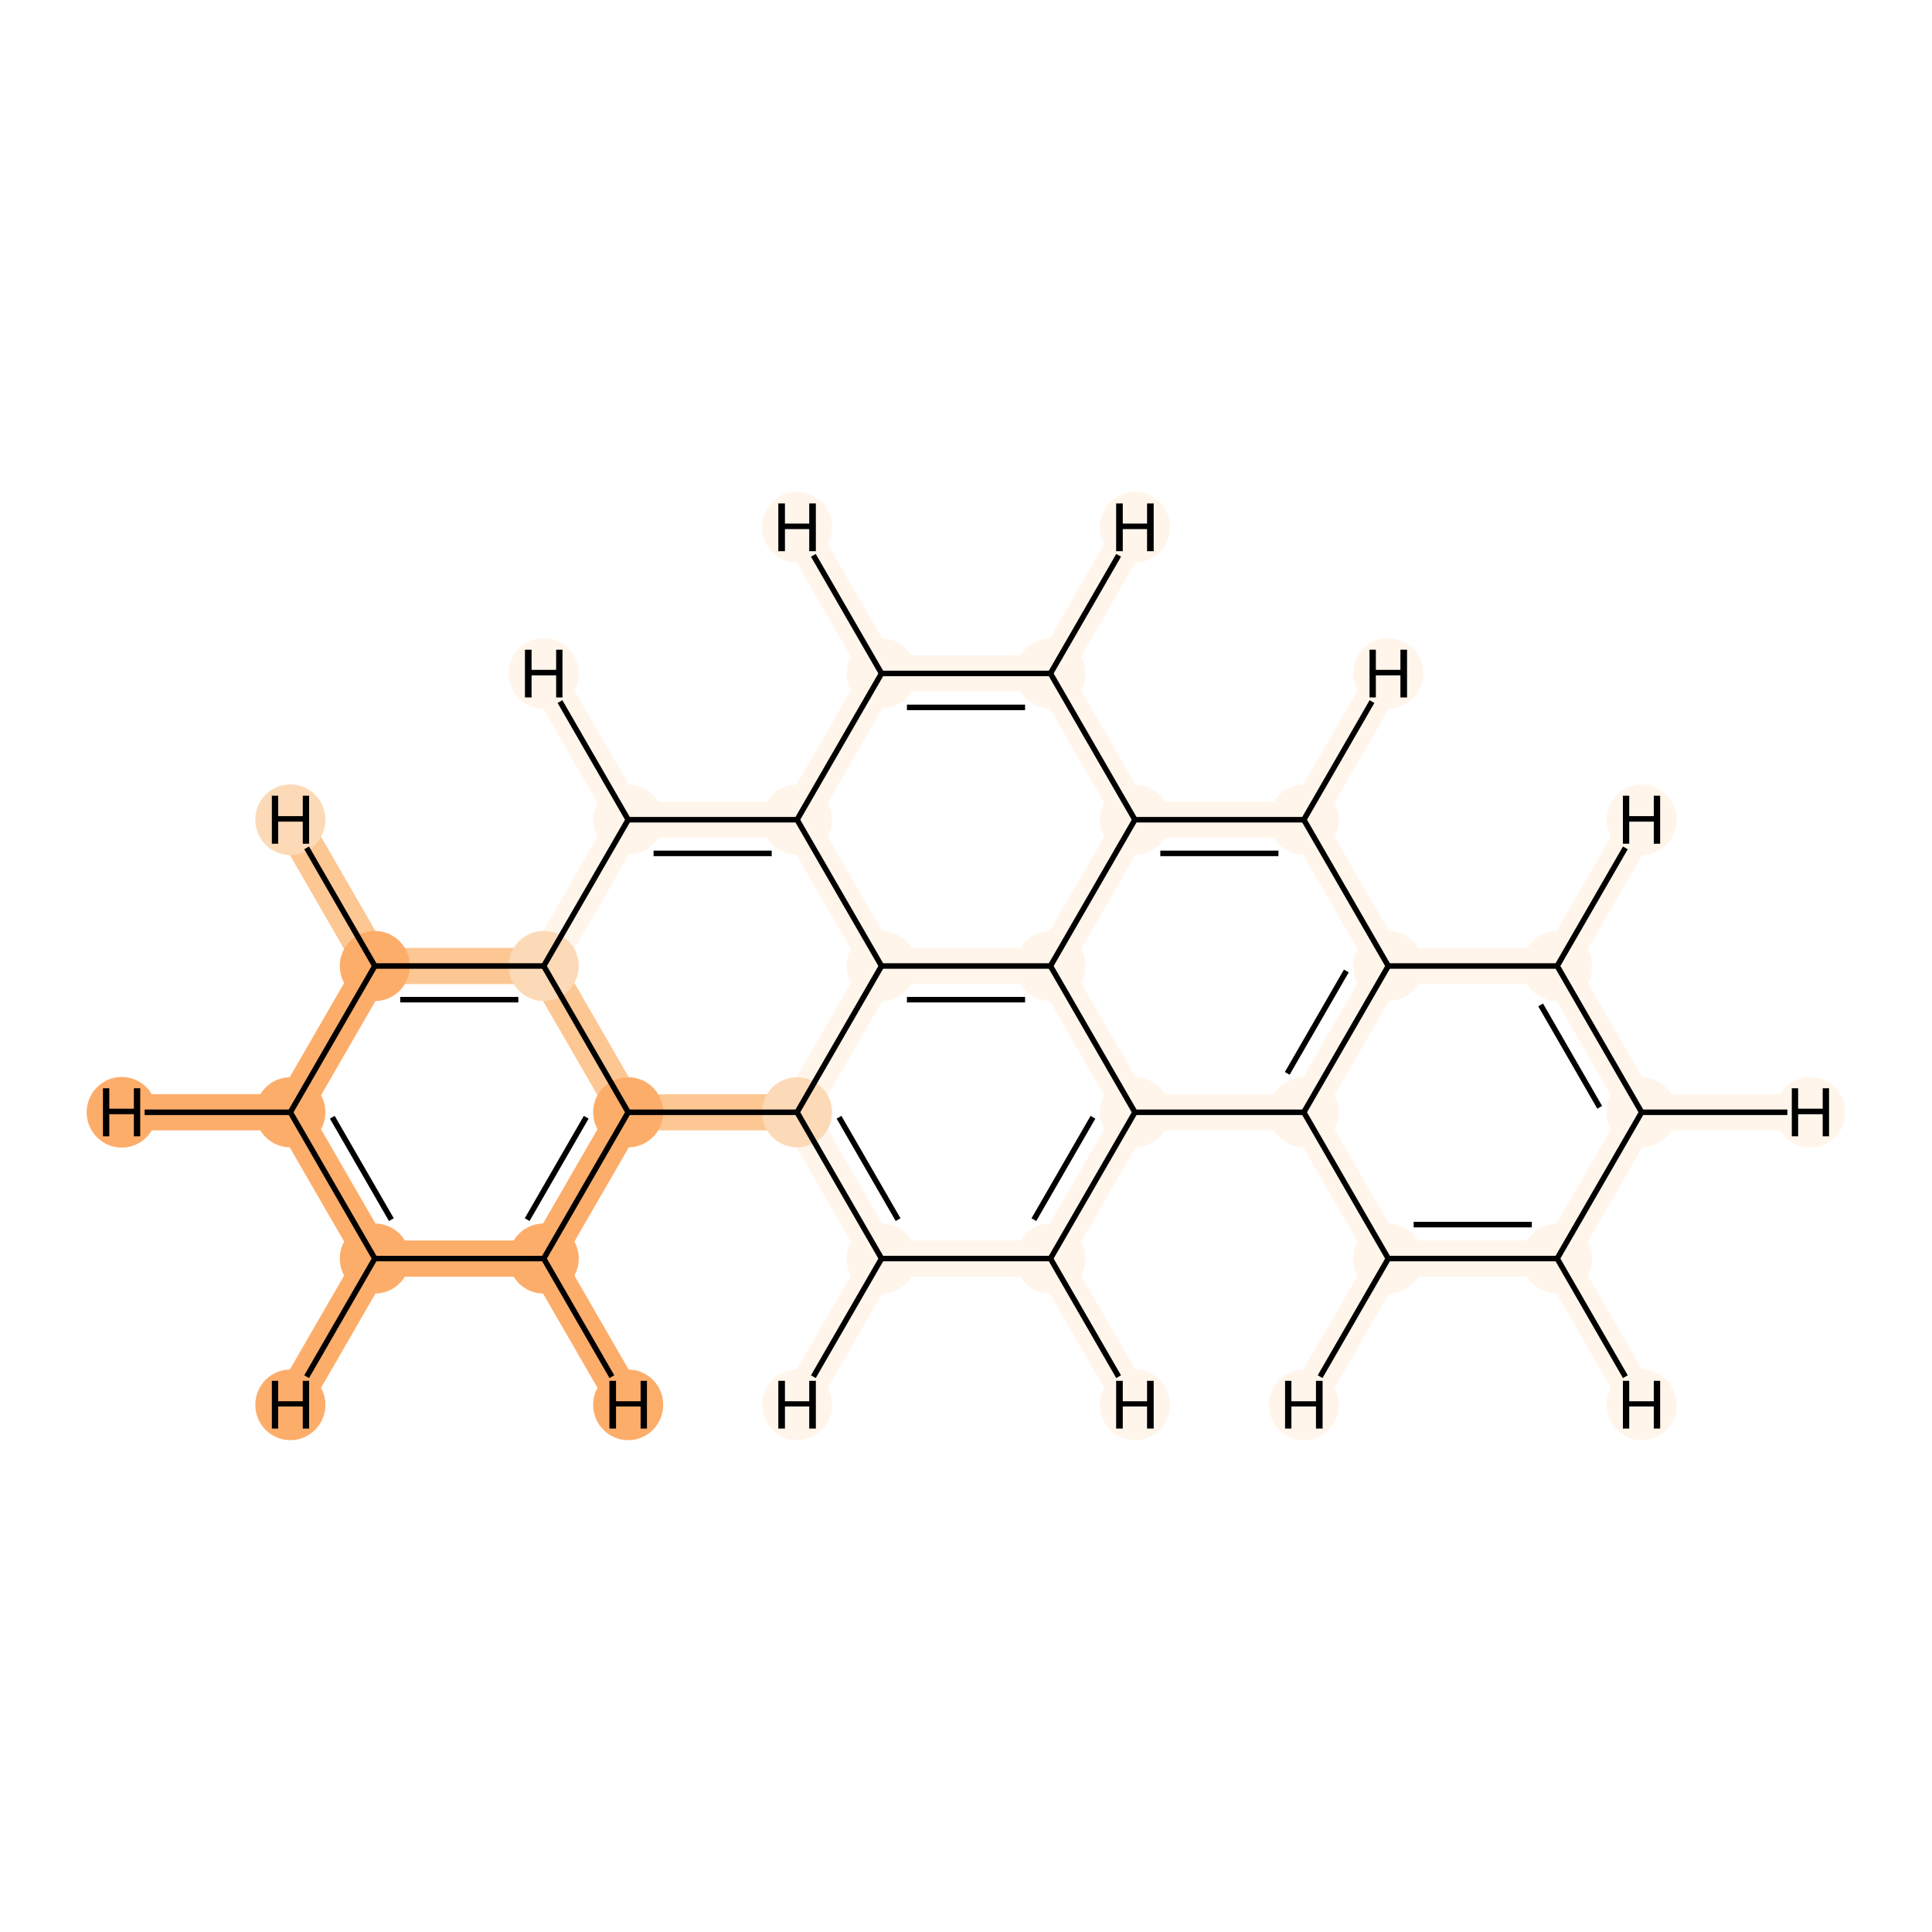 <?xml version='1.0' encoding='iso-8859-1'?>
<svg version='1.1' baseProfile='full'
              xmlns='http://www.w3.org/2000/svg'
                      xmlns:rdkit='http://www.rdkit.org/xml'
                      xmlns:xlink='http://www.w3.org/1999/xlink'
                  xml:space='preserve'
width='700px' height='700px' viewBox='0 0 700 700'>
<!-- END OF HEADER -->
<rect style='opacity:1.0;fill:#FFFFFF;stroke:none' width='700.0' height='700.0' x='0.0' y='0.0'> </rect>
<path d='M 135.8,456.0 L 105.2,403.0' style='fill:none;fill-rule:evenodd;stroke:#FDAD6A;stroke-width:13.1px;stroke-linecap:butt;stroke-linejoin:miter;stroke-opacity:1' />
<path d='M 135.8,456.0 L 197.0,456.0' style='fill:none;fill-rule:evenodd;stroke:#FDAD6A;stroke-width:13.1px;stroke-linecap:butt;stroke-linejoin:miter;stroke-opacity:1' />
<path d='M 135.8,456.0 L 105.2,509.0' style='fill:none;fill-rule:evenodd;stroke:#FDAD6A;stroke-width:13.1px;stroke-linecap:butt;stroke-linejoin:miter;stroke-opacity:1' />
<path d='M 105.2,403.0 L 135.8,350.0' style='fill:none;fill-rule:evenodd;stroke:#FDAD6A;stroke-width:13.1px;stroke-linecap:butt;stroke-linejoin:miter;stroke-opacity:1' />
<path d='M 105.2,403.0 L 44.1,403.0' style='fill:none;fill-rule:evenodd;stroke:#FDAD6A;stroke-width:13.1px;stroke-linecap:butt;stroke-linejoin:miter;stroke-opacity:1' />
<path d='M 135.8,350.0 L 197.0,350.0' style='fill:none;fill-rule:evenodd;stroke:#FDC793;stroke-width:13.1px;stroke-linecap:butt;stroke-linejoin:miter;stroke-opacity:1' />
<path d='M 135.8,350.0 L 105.2,297.0' style='fill:none;fill-rule:evenodd;stroke:#FDC793;stroke-width:13.1px;stroke-linecap:butt;stroke-linejoin:miter;stroke-opacity:1' />
<path d='M 197.0,350.0 L 227.6,403.0' style='fill:none;fill-rule:evenodd;stroke:#FDC793;stroke-width:13.1px;stroke-linecap:butt;stroke-linejoin:miter;stroke-opacity:1' />
<path d='M 197.0,350.0 L 227.6,297.0' style='fill:none;fill-rule:evenodd;stroke:#FFF5EB;stroke-width:13.1px;stroke-linecap:butt;stroke-linejoin:miter;stroke-opacity:1' />
<path d='M 227.6,403.0 L 197.0,456.0' style='fill:none;fill-rule:evenodd;stroke:#FDAD6A;stroke-width:13.1px;stroke-linecap:butt;stroke-linejoin:miter;stroke-opacity:1' />
<path d='M 227.6,403.0 L 288.8,403.0' style='fill:none;fill-rule:evenodd;stroke:#FDC793;stroke-width:13.1px;stroke-linecap:butt;stroke-linejoin:miter;stroke-opacity:1' />
<path d='M 197.0,456.0 L 227.6,509.0' style='fill:none;fill-rule:evenodd;stroke:#FDAD6A;stroke-width:13.1px;stroke-linecap:butt;stroke-linejoin:miter;stroke-opacity:1' />
<path d='M 288.8,403.0 L 319.4,456.0' style='fill:none;fill-rule:evenodd;stroke:#FFF5EB;stroke-width:13.1px;stroke-linecap:butt;stroke-linejoin:miter;stroke-opacity:1' />
<path d='M 288.8,403.0 L 319.4,350.0' style='fill:none;fill-rule:evenodd;stroke:#FFF5EB;stroke-width:13.1px;stroke-linecap:butt;stroke-linejoin:miter;stroke-opacity:1' />
<path d='M 319.4,456.0 L 380.6,456.0' style='fill:none;fill-rule:evenodd;stroke:#FFF5EB;stroke-width:13.1px;stroke-linecap:butt;stroke-linejoin:miter;stroke-opacity:1' />
<path d='M 319.4,456.0 L 288.8,509.0' style='fill:none;fill-rule:evenodd;stroke:#FFF5EB;stroke-width:13.1px;stroke-linecap:butt;stroke-linejoin:miter;stroke-opacity:1' />
<path d='M 380.6,456.0 L 411.2,403.0' style='fill:none;fill-rule:evenodd;stroke:#FFF5EB;stroke-width:13.1px;stroke-linecap:butt;stroke-linejoin:miter;stroke-opacity:1' />
<path d='M 380.6,456.0 L 411.2,509.0' style='fill:none;fill-rule:evenodd;stroke:#FFF5EB;stroke-width:13.1px;stroke-linecap:butt;stroke-linejoin:miter;stroke-opacity:1' />
<path d='M 411.2,403.0 L 380.6,350.0' style='fill:none;fill-rule:evenodd;stroke:#FFF5EB;stroke-width:13.1px;stroke-linecap:butt;stroke-linejoin:miter;stroke-opacity:1' />
<path d='M 411.2,403.0 L 472.4,403.0' style='fill:none;fill-rule:evenodd;stroke:#FFF5EB;stroke-width:13.1px;stroke-linecap:butt;stroke-linejoin:miter;stroke-opacity:1' />
<path d='M 380.6,350.0 L 319.4,350.0' style='fill:none;fill-rule:evenodd;stroke:#FFF5EB;stroke-width:13.1px;stroke-linecap:butt;stroke-linejoin:miter;stroke-opacity:1' />
<path d='M 380.6,350.0 L 411.2,297.0' style='fill:none;fill-rule:evenodd;stroke:#FFF5EB;stroke-width:13.1px;stroke-linecap:butt;stroke-linejoin:miter;stroke-opacity:1' />
<path d='M 319.4,350.0 L 288.8,297.0' style='fill:none;fill-rule:evenodd;stroke:#FFF5EB;stroke-width:13.1px;stroke-linecap:butt;stroke-linejoin:miter;stroke-opacity:1' />
<path d='M 288.8,297.0 L 227.6,297.0' style='fill:none;fill-rule:evenodd;stroke:#FFF5EB;stroke-width:13.1px;stroke-linecap:butt;stroke-linejoin:miter;stroke-opacity:1' />
<path d='M 288.8,297.0 L 319.4,244.0' style='fill:none;fill-rule:evenodd;stroke:#FFF5EB;stroke-width:13.1px;stroke-linecap:butt;stroke-linejoin:miter;stroke-opacity:1' />
<path d='M 227.6,297.0 L 197.0,244.0' style='fill:none;fill-rule:evenodd;stroke:#FFF5EB;stroke-width:13.1px;stroke-linecap:butt;stroke-linejoin:miter;stroke-opacity:1' />
<path d='M 319.4,244.0 L 380.6,244.0' style='fill:none;fill-rule:evenodd;stroke:#FFF5EB;stroke-width:13.1px;stroke-linecap:butt;stroke-linejoin:miter;stroke-opacity:1' />
<path d='M 319.4,244.0 L 288.8,191.0' style='fill:none;fill-rule:evenodd;stroke:#FFF5EB;stroke-width:13.1px;stroke-linecap:butt;stroke-linejoin:miter;stroke-opacity:1' />
<path d='M 380.6,244.0 L 411.2,297.0' style='fill:none;fill-rule:evenodd;stroke:#FFF5EB;stroke-width:13.1px;stroke-linecap:butt;stroke-linejoin:miter;stroke-opacity:1' />
<path d='M 380.6,244.0 L 411.2,191.0' style='fill:none;fill-rule:evenodd;stroke:#FFF5EB;stroke-width:13.1px;stroke-linecap:butt;stroke-linejoin:miter;stroke-opacity:1' />
<path d='M 411.2,297.0 L 472.4,297.0' style='fill:none;fill-rule:evenodd;stroke:#FFF5EB;stroke-width:13.1px;stroke-linecap:butt;stroke-linejoin:miter;stroke-opacity:1' />
<path d='M 472.4,297.0 L 503.0,350.0' style='fill:none;fill-rule:evenodd;stroke:#FFF5EB;stroke-width:13.1px;stroke-linecap:butt;stroke-linejoin:miter;stroke-opacity:1' />
<path d='M 472.4,297.0 L 503.0,244.0' style='fill:none;fill-rule:evenodd;stroke:#FFF5EB;stroke-width:13.1px;stroke-linecap:butt;stroke-linejoin:miter;stroke-opacity:1' />
<path d='M 503.0,350.0 L 472.4,403.0' style='fill:none;fill-rule:evenodd;stroke:#FFF5EB;stroke-width:13.1px;stroke-linecap:butt;stroke-linejoin:miter;stroke-opacity:1' />
<path d='M 503.0,350.0 L 564.2,350.0' style='fill:none;fill-rule:evenodd;stroke:#FFF5EB;stroke-width:13.1px;stroke-linecap:butt;stroke-linejoin:miter;stroke-opacity:1' />
<path d='M 472.4,403.0 L 503.0,456.0' style='fill:none;fill-rule:evenodd;stroke:#FFF5EB;stroke-width:13.1px;stroke-linecap:butt;stroke-linejoin:miter;stroke-opacity:1' />
<path d='M 503.0,456.0 L 564.2,456.0' style='fill:none;fill-rule:evenodd;stroke:#FFF5EB;stroke-width:13.1px;stroke-linecap:butt;stroke-linejoin:miter;stroke-opacity:1' />
<path d='M 503.0,456.0 L 472.4,509.0' style='fill:none;fill-rule:evenodd;stroke:#FFF5EB;stroke-width:13.1px;stroke-linecap:butt;stroke-linejoin:miter;stroke-opacity:1' />
<path d='M 564.2,456.0 L 594.8,403.0' style='fill:none;fill-rule:evenodd;stroke:#FFF5EB;stroke-width:13.1px;stroke-linecap:butt;stroke-linejoin:miter;stroke-opacity:1' />
<path d='M 564.2,456.0 L 594.8,509.0' style='fill:none;fill-rule:evenodd;stroke:#FFF5EB;stroke-width:13.1px;stroke-linecap:butt;stroke-linejoin:miter;stroke-opacity:1' />
<path d='M 594.8,403.0 L 564.2,350.0' style='fill:none;fill-rule:evenodd;stroke:#FFF5EB;stroke-width:13.1px;stroke-linecap:butt;stroke-linejoin:miter;stroke-opacity:1' />
<path d='M 594.8,403.0 L 655.9,403.0' style='fill:none;fill-rule:evenodd;stroke:#FFF5EB;stroke-width:13.1px;stroke-linecap:butt;stroke-linejoin:miter;stroke-opacity:1' />
<path d='M 564.2,350.0 L 594.8,297.0' style='fill:none;fill-rule:evenodd;stroke:#FFF5EB;stroke-width:13.1px;stroke-linecap:butt;stroke-linejoin:miter;stroke-opacity:1' />
<ellipse cx='135.8' cy='456.0' rx='12.2' ry='12.2'  style='fill:#FDAD6A;fill-rule:evenodd;stroke:#FDAD6A;stroke-width:1.0px;stroke-linecap:butt;stroke-linejoin:miter;stroke-opacity:1' />
<ellipse cx='105.2' cy='403.0' rx='12.2' ry='12.2'  style='fill:#FDAD6A;fill-rule:evenodd;stroke:#FDAD6A;stroke-width:1.0px;stroke-linecap:butt;stroke-linejoin:miter;stroke-opacity:1' />
<ellipse cx='135.8' cy='350.0' rx='12.2' ry='12.2'  style='fill:#FDAD6A;fill-rule:evenodd;stroke:#FDAD6A;stroke-width:1.0px;stroke-linecap:butt;stroke-linejoin:miter;stroke-opacity:1' />
<ellipse cx='197.0' cy='350.0' rx='12.2' ry='12.2'  style='fill:#FDDAB7;fill-rule:evenodd;stroke:#FDDAB7;stroke-width:1.0px;stroke-linecap:butt;stroke-linejoin:miter;stroke-opacity:1' />
<ellipse cx='227.6' cy='403.0' rx='12.2' ry='12.2'  style='fill:#FDAD6A;fill-rule:evenodd;stroke:#FDAD6A;stroke-width:1.0px;stroke-linecap:butt;stroke-linejoin:miter;stroke-opacity:1' />
<ellipse cx='197.0' cy='456.0' rx='12.2' ry='12.2'  style='fill:#FDAD6A;fill-rule:evenodd;stroke:#FDAD6A;stroke-width:1.0px;stroke-linecap:butt;stroke-linejoin:miter;stroke-opacity:1' />
<ellipse cx='288.8' cy='403.0' rx='12.2' ry='12.2'  style='fill:#FDDAB7;fill-rule:evenodd;stroke:#FDDAB7;stroke-width:1.0px;stroke-linecap:butt;stroke-linejoin:miter;stroke-opacity:1' />
<ellipse cx='319.4' cy='456.0' rx='12.2' ry='12.2'  style='fill:#FFF5EB;fill-rule:evenodd;stroke:#FFF5EB;stroke-width:1.0px;stroke-linecap:butt;stroke-linejoin:miter;stroke-opacity:1' />
<ellipse cx='380.6' cy='456.0' rx='12.2' ry='12.2'  style='fill:#FFF5EB;fill-rule:evenodd;stroke:#FFF5EB;stroke-width:1.0px;stroke-linecap:butt;stroke-linejoin:miter;stroke-opacity:1' />
<ellipse cx='411.2' cy='403.0' rx='12.2' ry='12.2'  style='fill:#FFF5EB;fill-rule:evenodd;stroke:#FFF5EB;stroke-width:1.0px;stroke-linecap:butt;stroke-linejoin:miter;stroke-opacity:1' />
<ellipse cx='380.6' cy='350.0' rx='12.2' ry='12.2'  style='fill:#FFF5EB;fill-rule:evenodd;stroke:#FFF5EB;stroke-width:1.0px;stroke-linecap:butt;stroke-linejoin:miter;stroke-opacity:1' />
<ellipse cx='319.4' cy='350.0' rx='12.2' ry='12.2'  style='fill:#FFF5EB;fill-rule:evenodd;stroke:#FFF5EB;stroke-width:1.0px;stroke-linecap:butt;stroke-linejoin:miter;stroke-opacity:1' />
<ellipse cx='288.8' cy='297.0' rx='12.2' ry='12.2'  style='fill:#FFF5EB;fill-rule:evenodd;stroke:#FFF5EB;stroke-width:1.0px;stroke-linecap:butt;stroke-linejoin:miter;stroke-opacity:1' />
<ellipse cx='227.6' cy='297.0' rx='12.2' ry='12.2'  style='fill:#FFF5EB;fill-rule:evenodd;stroke:#FFF5EB;stroke-width:1.0px;stroke-linecap:butt;stroke-linejoin:miter;stroke-opacity:1' />
<ellipse cx='319.4' cy='244.0' rx='12.2' ry='12.2'  style='fill:#FFF5EB;fill-rule:evenodd;stroke:#FFF5EB;stroke-width:1.0px;stroke-linecap:butt;stroke-linejoin:miter;stroke-opacity:1' />
<ellipse cx='380.6' cy='244.0' rx='12.2' ry='12.2'  style='fill:#FFF5EB;fill-rule:evenodd;stroke:#FFF5EB;stroke-width:1.0px;stroke-linecap:butt;stroke-linejoin:miter;stroke-opacity:1' />
<ellipse cx='411.2' cy='297.0' rx='12.2' ry='12.2'  style='fill:#FFF5EB;fill-rule:evenodd;stroke:#FFF5EB;stroke-width:1.0px;stroke-linecap:butt;stroke-linejoin:miter;stroke-opacity:1' />
<ellipse cx='472.4' cy='297.0' rx='12.2' ry='12.2'  style='fill:#FFF5EB;fill-rule:evenodd;stroke:#FFF5EB;stroke-width:1.0px;stroke-linecap:butt;stroke-linejoin:miter;stroke-opacity:1' />
<ellipse cx='503.0' cy='350.0' rx='12.2' ry='12.2'  style='fill:#FFF5EB;fill-rule:evenodd;stroke:#FFF5EB;stroke-width:1.0px;stroke-linecap:butt;stroke-linejoin:miter;stroke-opacity:1' />
<ellipse cx='472.4' cy='403.0' rx='12.2' ry='12.2'  style='fill:#FFF5EB;fill-rule:evenodd;stroke:#FFF5EB;stroke-width:1.0px;stroke-linecap:butt;stroke-linejoin:miter;stroke-opacity:1' />
<ellipse cx='503.0' cy='456.0' rx='12.2' ry='12.2'  style='fill:#FFF5EB;fill-rule:evenodd;stroke:#FFF5EB;stroke-width:1.0px;stroke-linecap:butt;stroke-linejoin:miter;stroke-opacity:1' />
<ellipse cx='564.2' cy='456.0' rx='12.2' ry='12.2'  style='fill:#FFF5EB;fill-rule:evenodd;stroke:#FFF5EB;stroke-width:1.0px;stroke-linecap:butt;stroke-linejoin:miter;stroke-opacity:1' />
<ellipse cx='594.8' cy='403.0' rx='12.2' ry='12.2'  style='fill:#FFF5EB;fill-rule:evenodd;stroke:#FFF5EB;stroke-width:1.0px;stroke-linecap:butt;stroke-linejoin:miter;stroke-opacity:1' />
<ellipse cx='564.2' cy='350.0' rx='12.2' ry='12.2'  style='fill:#FFF5EB;fill-rule:evenodd;stroke:#FFF5EB;stroke-width:1.0px;stroke-linecap:butt;stroke-linejoin:miter;stroke-opacity:1' />
<ellipse cx='105.2' cy='509.0' rx='12.2' ry='12.3'  style='fill:#FDAD6A;fill-rule:evenodd;stroke:#FDAD6A;stroke-width:1.0px;stroke-linecap:butt;stroke-linejoin:miter;stroke-opacity:1' />
<ellipse cx='44.1' cy='403.0' rx='12.2' ry='12.3'  style='fill:#FDAD6A;fill-rule:evenodd;stroke:#FDAD6A;stroke-width:1.0px;stroke-linecap:butt;stroke-linejoin:miter;stroke-opacity:1' />
<ellipse cx='105.2' cy='297.0' rx='12.2' ry='12.3'  style='fill:#FDDAB7;fill-rule:evenodd;stroke:#FDDAB7;stroke-width:1.0px;stroke-linecap:butt;stroke-linejoin:miter;stroke-opacity:1' />
<ellipse cx='227.6' cy='509.0' rx='12.2' ry='12.3'  style='fill:#FDAD6A;fill-rule:evenodd;stroke:#FDAD6A;stroke-width:1.0px;stroke-linecap:butt;stroke-linejoin:miter;stroke-opacity:1' />
<ellipse cx='288.8' cy='509.0' rx='12.2' ry='12.3'  style='fill:#FFF5EB;fill-rule:evenodd;stroke:#FFF5EB;stroke-width:1.0px;stroke-linecap:butt;stroke-linejoin:miter;stroke-opacity:1' />
<ellipse cx='411.2' cy='509.0' rx='12.2' ry='12.3'  style='fill:#FFF5EB;fill-rule:evenodd;stroke:#FFF5EB;stroke-width:1.0px;stroke-linecap:butt;stroke-linejoin:miter;stroke-opacity:1' />
<ellipse cx='197.0' cy='244.0' rx='12.2' ry='12.3'  style='fill:#FFF5EB;fill-rule:evenodd;stroke:#FFF5EB;stroke-width:1.0px;stroke-linecap:butt;stroke-linejoin:miter;stroke-opacity:1' />
<ellipse cx='288.8' cy='191.0' rx='12.2' ry='12.3'  style='fill:#FFF5EB;fill-rule:evenodd;stroke:#FFF5EB;stroke-width:1.0px;stroke-linecap:butt;stroke-linejoin:miter;stroke-opacity:1' />
<ellipse cx='411.2' cy='191.0' rx='12.2' ry='12.3'  style='fill:#FFF5EB;fill-rule:evenodd;stroke:#FFF5EB;stroke-width:1.0px;stroke-linecap:butt;stroke-linejoin:miter;stroke-opacity:1' />
<ellipse cx='503.0' cy='244.0' rx='12.2' ry='12.3'  style='fill:#FFF5EB;fill-rule:evenodd;stroke:#FFF5EB;stroke-width:1.0px;stroke-linecap:butt;stroke-linejoin:miter;stroke-opacity:1' />
<ellipse cx='472.4' cy='509.0' rx='12.2' ry='12.3'  style='fill:#FFF5EB;fill-rule:evenodd;stroke:#FFF5EB;stroke-width:1.0px;stroke-linecap:butt;stroke-linejoin:miter;stroke-opacity:1' />
<ellipse cx='594.8' cy='509.0' rx='12.2' ry='12.3'  style='fill:#FFF5EB;fill-rule:evenodd;stroke:#FFF5EB;stroke-width:1.0px;stroke-linecap:butt;stroke-linejoin:miter;stroke-opacity:1' />
<ellipse cx='655.9' cy='403.0' rx='12.2' ry='12.3'  style='fill:#FFF5EB;fill-rule:evenodd;stroke:#FFF5EB;stroke-width:1.0px;stroke-linecap:butt;stroke-linejoin:miter;stroke-opacity:1' />
<ellipse cx='594.8' cy='297.0' rx='12.2' ry='12.3'  style='fill:#FFF5EB;fill-rule:evenodd;stroke:#FFF5EB;stroke-width:1.0px;stroke-linecap:butt;stroke-linejoin:miter;stroke-opacity:1' />
<path class='bond-0 atom-0 atom-1' d='M 135.8,456.0 L 105.2,403.0' style='fill:none;fill-rule:evenodd;stroke:#000000;stroke-width:2.0px;stroke-linecap:butt;stroke-linejoin:miter;stroke-opacity:1' />
<path class='bond-0 atom-0 atom-1' d='M 141.8,441.9 L 120.4,404.8' style='fill:none;fill-rule:evenodd;stroke:#000000;stroke-width:2.0px;stroke-linecap:butt;stroke-linejoin:miter;stroke-opacity:1' />
<path class='bond-23 atom-5 atom-0' d='M 197.0,456.0 L 135.8,456.0' style='fill:none;fill-rule:evenodd;stroke:#000000;stroke-width:2.0px;stroke-linecap:butt;stroke-linejoin:miter;stroke-opacity:1' />
<path class='bond-29 atom-0 atom-24' d='M 135.8,456.0 L 111.1,498.8' style='fill:none;fill-rule:evenodd;stroke:#000000;stroke-width:2.0px;stroke-linecap:butt;stroke-linejoin:miter;stroke-opacity:1' />
<path class='bond-1 atom-1 atom-2' d='M 105.2,403.0 L 135.8,350.0' style='fill:none;fill-rule:evenodd;stroke:#000000;stroke-width:2.0px;stroke-linecap:butt;stroke-linejoin:miter;stroke-opacity:1' />
<path class='bond-30 atom-1 atom-25' d='M 105.2,403.0 L 52.4,403.0' style='fill:none;fill-rule:evenodd;stroke:#000000;stroke-width:2.0px;stroke-linecap:butt;stroke-linejoin:miter;stroke-opacity:1' />
<path class='bond-2 atom-2 atom-3' d='M 135.8,350.0 L 197.0,350.0' style='fill:none;fill-rule:evenodd;stroke:#000000;stroke-width:2.0px;stroke-linecap:butt;stroke-linejoin:miter;stroke-opacity:1' />
<path class='bond-2 atom-2 atom-3' d='M 145.0,362.2 L 187.8,362.2' style='fill:none;fill-rule:evenodd;stroke:#000000;stroke-width:2.0px;stroke-linecap:butt;stroke-linejoin:miter;stroke-opacity:1' />
<path class='bond-31 atom-2 atom-26' d='M 135.8,350.0 L 111.1,307.2' style='fill:none;fill-rule:evenodd;stroke:#000000;stroke-width:2.0px;stroke-linecap:butt;stroke-linejoin:miter;stroke-opacity:1' />
<path class='bond-3 atom-3 atom-4' d='M 197.0,350.0 L 227.6,403.0' style='fill:none;fill-rule:evenodd;stroke:#000000;stroke-width:2.0px;stroke-linecap:butt;stroke-linejoin:miter;stroke-opacity:1' />
<path class='bond-26 atom-13 atom-3' d='M 227.6,297.0 L 197.0,350.0' style='fill:none;fill-rule:evenodd;stroke:#000000;stroke-width:2.0px;stroke-linecap:butt;stroke-linejoin:miter;stroke-opacity:1' />
<path class='bond-4 atom-4 atom-5' d='M 227.6,403.0 L 197.0,456.0' style='fill:none;fill-rule:evenodd;stroke:#000000;stroke-width:2.0px;stroke-linecap:butt;stroke-linejoin:miter;stroke-opacity:1' />
<path class='bond-4 atom-4 atom-5' d='M 212.4,404.8 L 191.0,441.9' style='fill:none;fill-rule:evenodd;stroke:#000000;stroke-width:2.0px;stroke-linecap:butt;stroke-linejoin:miter;stroke-opacity:1' />
<path class='bond-5 atom-4 atom-6' d='M 227.6,403.0 L 288.8,403.0' style='fill:none;fill-rule:evenodd;stroke:#000000;stroke-width:2.0px;stroke-linecap:butt;stroke-linejoin:miter;stroke-opacity:1' />
<path class='bond-32 atom-5 atom-27' d='M 197.0,456.0 L 221.7,498.8' style='fill:none;fill-rule:evenodd;stroke:#000000;stroke-width:2.0px;stroke-linecap:butt;stroke-linejoin:miter;stroke-opacity:1' />
<path class='bond-6 atom-6 atom-7' d='M 288.8,403.0 L 319.4,456.0' style='fill:none;fill-rule:evenodd;stroke:#000000;stroke-width:2.0px;stroke-linecap:butt;stroke-linejoin:miter;stroke-opacity:1' />
<path class='bond-6 atom-6 atom-7' d='M 304.0,404.8 L 325.4,441.9' style='fill:none;fill-rule:evenodd;stroke:#000000;stroke-width:2.0px;stroke-linecap:butt;stroke-linejoin:miter;stroke-opacity:1' />
<path class='bond-24 atom-11 atom-6' d='M 319.4,350.0 L 288.8,403.0' style='fill:none;fill-rule:evenodd;stroke:#000000;stroke-width:2.0px;stroke-linecap:butt;stroke-linejoin:miter;stroke-opacity:1' />
<path class='bond-7 atom-7 atom-8' d='M 319.4,456.0 L 380.6,456.0' style='fill:none;fill-rule:evenodd;stroke:#000000;stroke-width:2.0px;stroke-linecap:butt;stroke-linejoin:miter;stroke-opacity:1' />
<path class='bond-33 atom-7 atom-28' d='M 319.4,456.0 L 294.7,498.8' style='fill:none;fill-rule:evenodd;stroke:#000000;stroke-width:2.0px;stroke-linecap:butt;stroke-linejoin:miter;stroke-opacity:1' />
<path class='bond-8 atom-8 atom-9' d='M 380.6,456.0 L 411.2,403.0' style='fill:none;fill-rule:evenodd;stroke:#000000;stroke-width:2.0px;stroke-linecap:butt;stroke-linejoin:miter;stroke-opacity:1' />
<path class='bond-8 atom-8 atom-9' d='M 374.6,441.9 L 396.0,404.8' style='fill:none;fill-rule:evenodd;stroke:#000000;stroke-width:2.0px;stroke-linecap:butt;stroke-linejoin:miter;stroke-opacity:1' />
<path class='bond-34 atom-8 atom-29' d='M 380.6,456.0 L 405.3,498.8' style='fill:none;fill-rule:evenodd;stroke:#000000;stroke-width:2.0px;stroke-linecap:butt;stroke-linejoin:miter;stroke-opacity:1' />
<path class='bond-9 atom-9 atom-10' d='M 411.2,403.0 L 380.6,350.0' style='fill:none;fill-rule:evenodd;stroke:#000000;stroke-width:2.0px;stroke-linecap:butt;stroke-linejoin:miter;stroke-opacity:1' />
<path class='bond-27 atom-19 atom-9' d='M 472.4,403.0 L 411.2,403.0' style='fill:none;fill-rule:evenodd;stroke:#000000;stroke-width:2.0px;stroke-linecap:butt;stroke-linejoin:miter;stroke-opacity:1' />
<path class='bond-10 atom-10 atom-11' d='M 380.6,350.0 L 319.4,350.0' style='fill:none;fill-rule:evenodd;stroke:#000000;stroke-width:2.0px;stroke-linecap:butt;stroke-linejoin:miter;stroke-opacity:1' />
<path class='bond-10 atom-10 atom-11' d='M 371.4,362.2 L 328.6,362.2' style='fill:none;fill-rule:evenodd;stroke:#000000;stroke-width:2.0px;stroke-linecap:butt;stroke-linejoin:miter;stroke-opacity:1' />
<path class='bond-28 atom-16 atom-10' d='M 411.2,297.0 L 380.6,350.0' style='fill:none;fill-rule:evenodd;stroke:#000000;stroke-width:2.0px;stroke-linecap:butt;stroke-linejoin:miter;stroke-opacity:1' />
<path class='bond-11 atom-11 atom-12' d='M 319.4,350.0 L 288.8,297.0' style='fill:none;fill-rule:evenodd;stroke:#000000;stroke-width:2.0px;stroke-linecap:butt;stroke-linejoin:miter;stroke-opacity:1' />
<path class='bond-12 atom-12 atom-13' d='M 288.8,297.0 L 227.6,297.0' style='fill:none;fill-rule:evenodd;stroke:#000000;stroke-width:2.0px;stroke-linecap:butt;stroke-linejoin:miter;stroke-opacity:1' />
<path class='bond-12 atom-12 atom-13' d='M 279.6,309.2 L 236.8,309.2' style='fill:none;fill-rule:evenodd;stroke:#000000;stroke-width:2.0px;stroke-linecap:butt;stroke-linejoin:miter;stroke-opacity:1' />
<path class='bond-13 atom-12 atom-14' d='M 288.8,297.0 L 319.4,244.0' style='fill:none;fill-rule:evenodd;stroke:#000000;stroke-width:2.0px;stroke-linecap:butt;stroke-linejoin:miter;stroke-opacity:1' />
<path class='bond-35 atom-13 atom-30' d='M 227.6,297.0 L 202.9,254.2' style='fill:none;fill-rule:evenodd;stroke:#000000;stroke-width:2.0px;stroke-linecap:butt;stroke-linejoin:miter;stroke-opacity:1' />
<path class='bond-14 atom-14 atom-15' d='M 319.4,244.0 L 380.6,244.0' style='fill:none;fill-rule:evenodd;stroke:#000000;stroke-width:2.0px;stroke-linecap:butt;stroke-linejoin:miter;stroke-opacity:1' />
<path class='bond-14 atom-14 atom-15' d='M 328.6,256.3 L 371.4,256.3' style='fill:none;fill-rule:evenodd;stroke:#000000;stroke-width:2.0px;stroke-linecap:butt;stroke-linejoin:miter;stroke-opacity:1' />
<path class='bond-36 atom-14 atom-31' d='M 319.4,244.0 L 294.7,201.2' style='fill:none;fill-rule:evenodd;stroke:#000000;stroke-width:2.0px;stroke-linecap:butt;stroke-linejoin:miter;stroke-opacity:1' />
<path class='bond-15 atom-15 atom-16' d='M 380.6,244.0 L 411.2,297.0' style='fill:none;fill-rule:evenodd;stroke:#000000;stroke-width:2.0px;stroke-linecap:butt;stroke-linejoin:miter;stroke-opacity:1' />
<path class='bond-37 atom-15 atom-32' d='M 380.6,244.0 L 405.3,201.2' style='fill:none;fill-rule:evenodd;stroke:#000000;stroke-width:2.0px;stroke-linecap:butt;stroke-linejoin:miter;stroke-opacity:1' />
<path class='bond-16 atom-16 atom-17' d='M 411.2,297.0 L 472.4,297.0' style='fill:none;fill-rule:evenodd;stroke:#000000;stroke-width:2.0px;stroke-linecap:butt;stroke-linejoin:miter;stroke-opacity:1' />
<path class='bond-16 atom-16 atom-17' d='M 420.4,309.2 L 463.2,309.2' style='fill:none;fill-rule:evenodd;stroke:#000000;stroke-width:2.0px;stroke-linecap:butt;stroke-linejoin:miter;stroke-opacity:1' />
<path class='bond-17 atom-17 atom-18' d='M 472.4,297.0 L 503.0,350.0' style='fill:none;fill-rule:evenodd;stroke:#000000;stroke-width:2.0px;stroke-linecap:butt;stroke-linejoin:miter;stroke-opacity:1' />
<path class='bond-38 atom-17 atom-33' d='M 472.4,297.0 L 497.1,254.2' style='fill:none;fill-rule:evenodd;stroke:#000000;stroke-width:2.0px;stroke-linecap:butt;stroke-linejoin:miter;stroke-opacity:1' />
<path class='bond-18 atom-18 atom-19' d='M 503.0,350.0 L 472.4,403.0' style='fill:none;fill-rule:evenodd;stroke:#000000;stroke-width:2.0px;stroke-linecap:butt;stroke-linejoin:miter;stroke-opacity:1' />
<path class='bond-18 atom-18 atom-19' d='M 487.8,351.8 L 466.4,388.9' style='fill:none;fill-rule:evenodd;stroke:#000000;stroke-width:2.0px;stroke-linecap:butt;stroke-linejoin:miter;stroke-opacity:1' />
<path class='bond-25 atom-23 atom-18' d='M 564.2,350.0 L 503.0,350.0' style='fill:none;fill-rule:evenodd;stroke:#000000;stroke-width:2.0px;stroke-linecap:butt;stroke-linejoin:miter;stroke-opacity:1' />
<path class='bond-19 atom-19 atom-20' d='M 472.4,403.0 L 503.0,456.0' style='fill:none;fill-rule:evenodd;stroke:#000000;stroke-width:2.0px;stroke-linecap:butt;stroke-linejoin:miter;stroke-opacity:1' />
<path class='bond-20 atom-20 atom-21' d='M 503.0,456.0 L 564.2,456.0' style='fill:none;fill-rule:evenodd;stroke:#000000;stroke-width:2.0px;stroke-linecap:butt;stroke-linejoin:miter;stroke-opacity:1' />
<path class='bond-20 atom-20 atom-21' d='M 512.2,443.7 L 555.0,443.7' style='fill:none;fill-rule:evenodd;stroke:#000000;stroke-width:2.0px;stroke-linecap:butt;stroke-linejoin:miter;stroke-opacity:1' />
<path class='bond-39 atom-20 atom-34' d='M 503.0,456.0 L 478.3,498.8' style='fill:none;fill-rule:evenodd;stroke:#000000;stroke-width:2.0px;stroke-linecap:butt;stroke-linejoin:miter;stroke-opacity:1' />
<path class='bond-21 atom-21 atom-22' d='M 564.2,456.0 L 594.8,403.0' style='fill:none;fill-rule:evenodd;stroke:#000000;stroke-width:2.0px;stroke-linecap:butt;stroke-linejoin:miter;stroke-opacity:1' />
<path class='bond-40 atom-21 atom-35' d='M 564.2,456.0 L 588.9,498.8' style='fill:none;fill-rule:evenodd;stroke:#000000;stroke-width:2.0px;stroke-linecap:butt;stroke-linejoin:miter;stroke-opacity:1' />
<path class='bond-22 atom-22 atom-23' d='M 594.8,403.0 L 564.2,350.0' style='fill:none;fill-rule:evenodd;stroke:#000000;stroke-width:2.0px;stroke-linecap:butt;stroke-linejoin:miter;stroke-opacity:1' />
<path class='bond-22 atom-22 atom-23' d='M 579.6,401.2 L 558.2,364.1' style='fill:none;fill-rule:evenodd;stroke:#000000;stroke-width:2.0px;stroke-linecap:butt;stroke-linejoin:miter;stroke-opacity:1' />
<path class='bond-41 atom-22 atom-36' d='M 594.8,403.0 L 647.6,403.0' style='fill:none;fill-rule:evenodd;stroke:#000000;stroke-width:2.0px;stroke-linecap:butt;stroke-linejoin:miter;stroke-opacity:1' />
<path class='bond-42 atom-23 atom-37' d='M 564.2,350.0 L 588.9,307.2' style='fill:none;fill-rule:evenodd;stroke:#000000;stroke-width:2.0px;stroke-linecap:butt;stroke-linejoin:miter;stroke-opacity:1' />
<path  class='atom-24' d='M 98.5 500.3
L 100.8 500.3
L 100.8 507.7
L 109.7 507.7
L 109.7 500.3
L 112.0 500.3
L 112.0 517.6
L 109.7 517.6
L 109.7 509.6
L 100.8 509.6
L 100.8 517.6
L 98.5 517.6
L 98.5 500.3
' fill='#000000'/>
<path  class='atom-25' d='M 37.3 394.3
L 39.6 394.3
L 39.6 401.7
L 48.5 401.7
L 48.5 394.3
L 50.8 394.3
L 50.8 411.7
L 48.5 411.7
L 48.5 403.7
L 39.6 403.7
L 39.6 411.7
L 37.3 411.7
L 37.3 394.3
' fill='#000000'/>
<path  class='atom-26' d='M 98.5 288.3
L 100.8 288.3
L 100.8 295.7
L 109.7 295.7
L 109.7 288.3
L 112.0 288.3
L 112.0 305.7
L 109.7 305.7
L 109.7 297.7
L 100.8 297.7
L 100.8 305.7
L 98.5 305.7
L 98.5 288.3
' fill='#000000'/>
<path  class='atom-27' d='M 220.8 500.3
L 223.2 500.3
L 223.2 507.7
L 232.1 507.7
L 232.1 500.3
L 234.4 500.3
L 234.4 517.6
L 232.1 517.6
L 232.1 509.6
L 223.2 509.6
L 223.2 517.6
L 220.8 517.6
L 220.8 500.3
' fill='#000000'/>
<path  class='atom-28' d='M 282.0 500.3
L 284.4 500.3
L 284.4 507.7
L 293.2 507.7
L 293.2 500.3
L 295.6 500.3
L 295.6 517.6
L 293.2 517.6
L 293.2 509.6
L 284.4 509.6
L 284.4 517.6
L 282.0 517.6
L 282.0 500.3
' fill='#000000'/>
<path  class='atom-29' d='M 404.4 500.3
L 406.8 500.3
L 406.8 507.7
L 415.6 507.7
L 415.6 500.3
L 418.0 500.3
L 418.0 517.6
L 415.6 517.6
L 415.6 509.6
L 406.8 509.6
L 406.8 517.6
L 404.4 517.6
L 404.4 500.3
' fill='#000000'/>
<path  class='atom-30' d='M 190.2 235.4
L 192.6 235.4
L 192.6 242.7
L 201.5 242.7
L 201.5 235.4
L 203.8 235.4
L 203.8 252.7
L 201.5 252.7
L 201.5 244.7
L 192.6 244.7
L 192.6 252.7
L 190.2 252.7
L 190.2 235.4
' fill='#000000'/>
<path  class='atom-31' d='M 282.0 182.4
L 284.4 182.4
L 284.4 189.7
L 293.2 189.7
L 293.2 182.4
L 295.6 182.4
L 295.6 199.7
L 293.2 199.7
L 293.2 191.7
L 284.4 191.7
L 284.4 199.7
L 282.0 199.7
L 282.0 182.4
' fill='#000000'/>
<path  class='atom-32' d='M 404.4 182.4
L 406.8 182.4
L 406.8 189.7
L 415.6 189.7
L 415.6 182.4
L 418.0 182.4
L 418.0 199.7
L 415.6 199.7
L 415.6 191.7
L 406.8 191.7
L 406.8 199.7
L 404.4 199.7
L 404.4 182.4
' fill='#000000'/>
<path  class='atom-33' d='M 496.2 235.4
L 498.5 235.4
L 498.5 242.7
L 507.4 242.7
L 507.4 235.4
L 509.8 235.4
L 509.8 252.7
L 507.4 252.7
L 507.4 244.7
L 498.5 244.7
L 498.5 252.7
L 496.2 252.7
L 496.2 235.4
' fill='#000000'/>
<path  class='atom-34' d='M 465.6 500.3
L 467.9 500.3
L 467.9 507.7
L 476.8 507.7
L 476.8 500.3
L 479.2 500.3
L 479.2 517.6
L 476.8 517.6
L 476.8 509.6
L 467.9 509.6
L 467.9 517.6
L 465.6 517.6
L 465.6 500.3
' fill='#000000'/>
<path  class='atom-35' d='M 588.0 500.3
L 590.3 500.3
L 590.3 507.7
L 599.2 507.7
L 599.2 500.3
L 601.5 500.3
L 601.5 517.6
L 599.2 517.6
L 599.2 509.6
L 590.3 509.6
L 590.3 517.6
L 588.0 517.6
L 588.0 500.3
' fill='#000000'/>
<path  class='atom-36' d='M 649.2 394.3
L 651.5 394.3
L 651.5 401.7
L 660.4 401.7
L 660.4 394.3
L 662.7 394.3
L 662.7 411.7
L 660.4 411.7
L 660.4 403.7
L 651.5 403.7
L 651.5 411.7
L 649.2 411.7
L 649.2 394.3
' fill='#000000'/>
<path  class='atom-37' d='M 588.0 288.3
L 590.3 288.3
L 590.3 295.7
L 599.2 295.7
L 599.2 288.3
L 601.5 288.3
L 601.5 305.7
L 599.2 305.7
L 599.2 297.7
L 590.3 297.7
L 590.3 305.7
L 588.0 305.7
L 588.0 288.3
' fill='#000000'/>
</svg>
